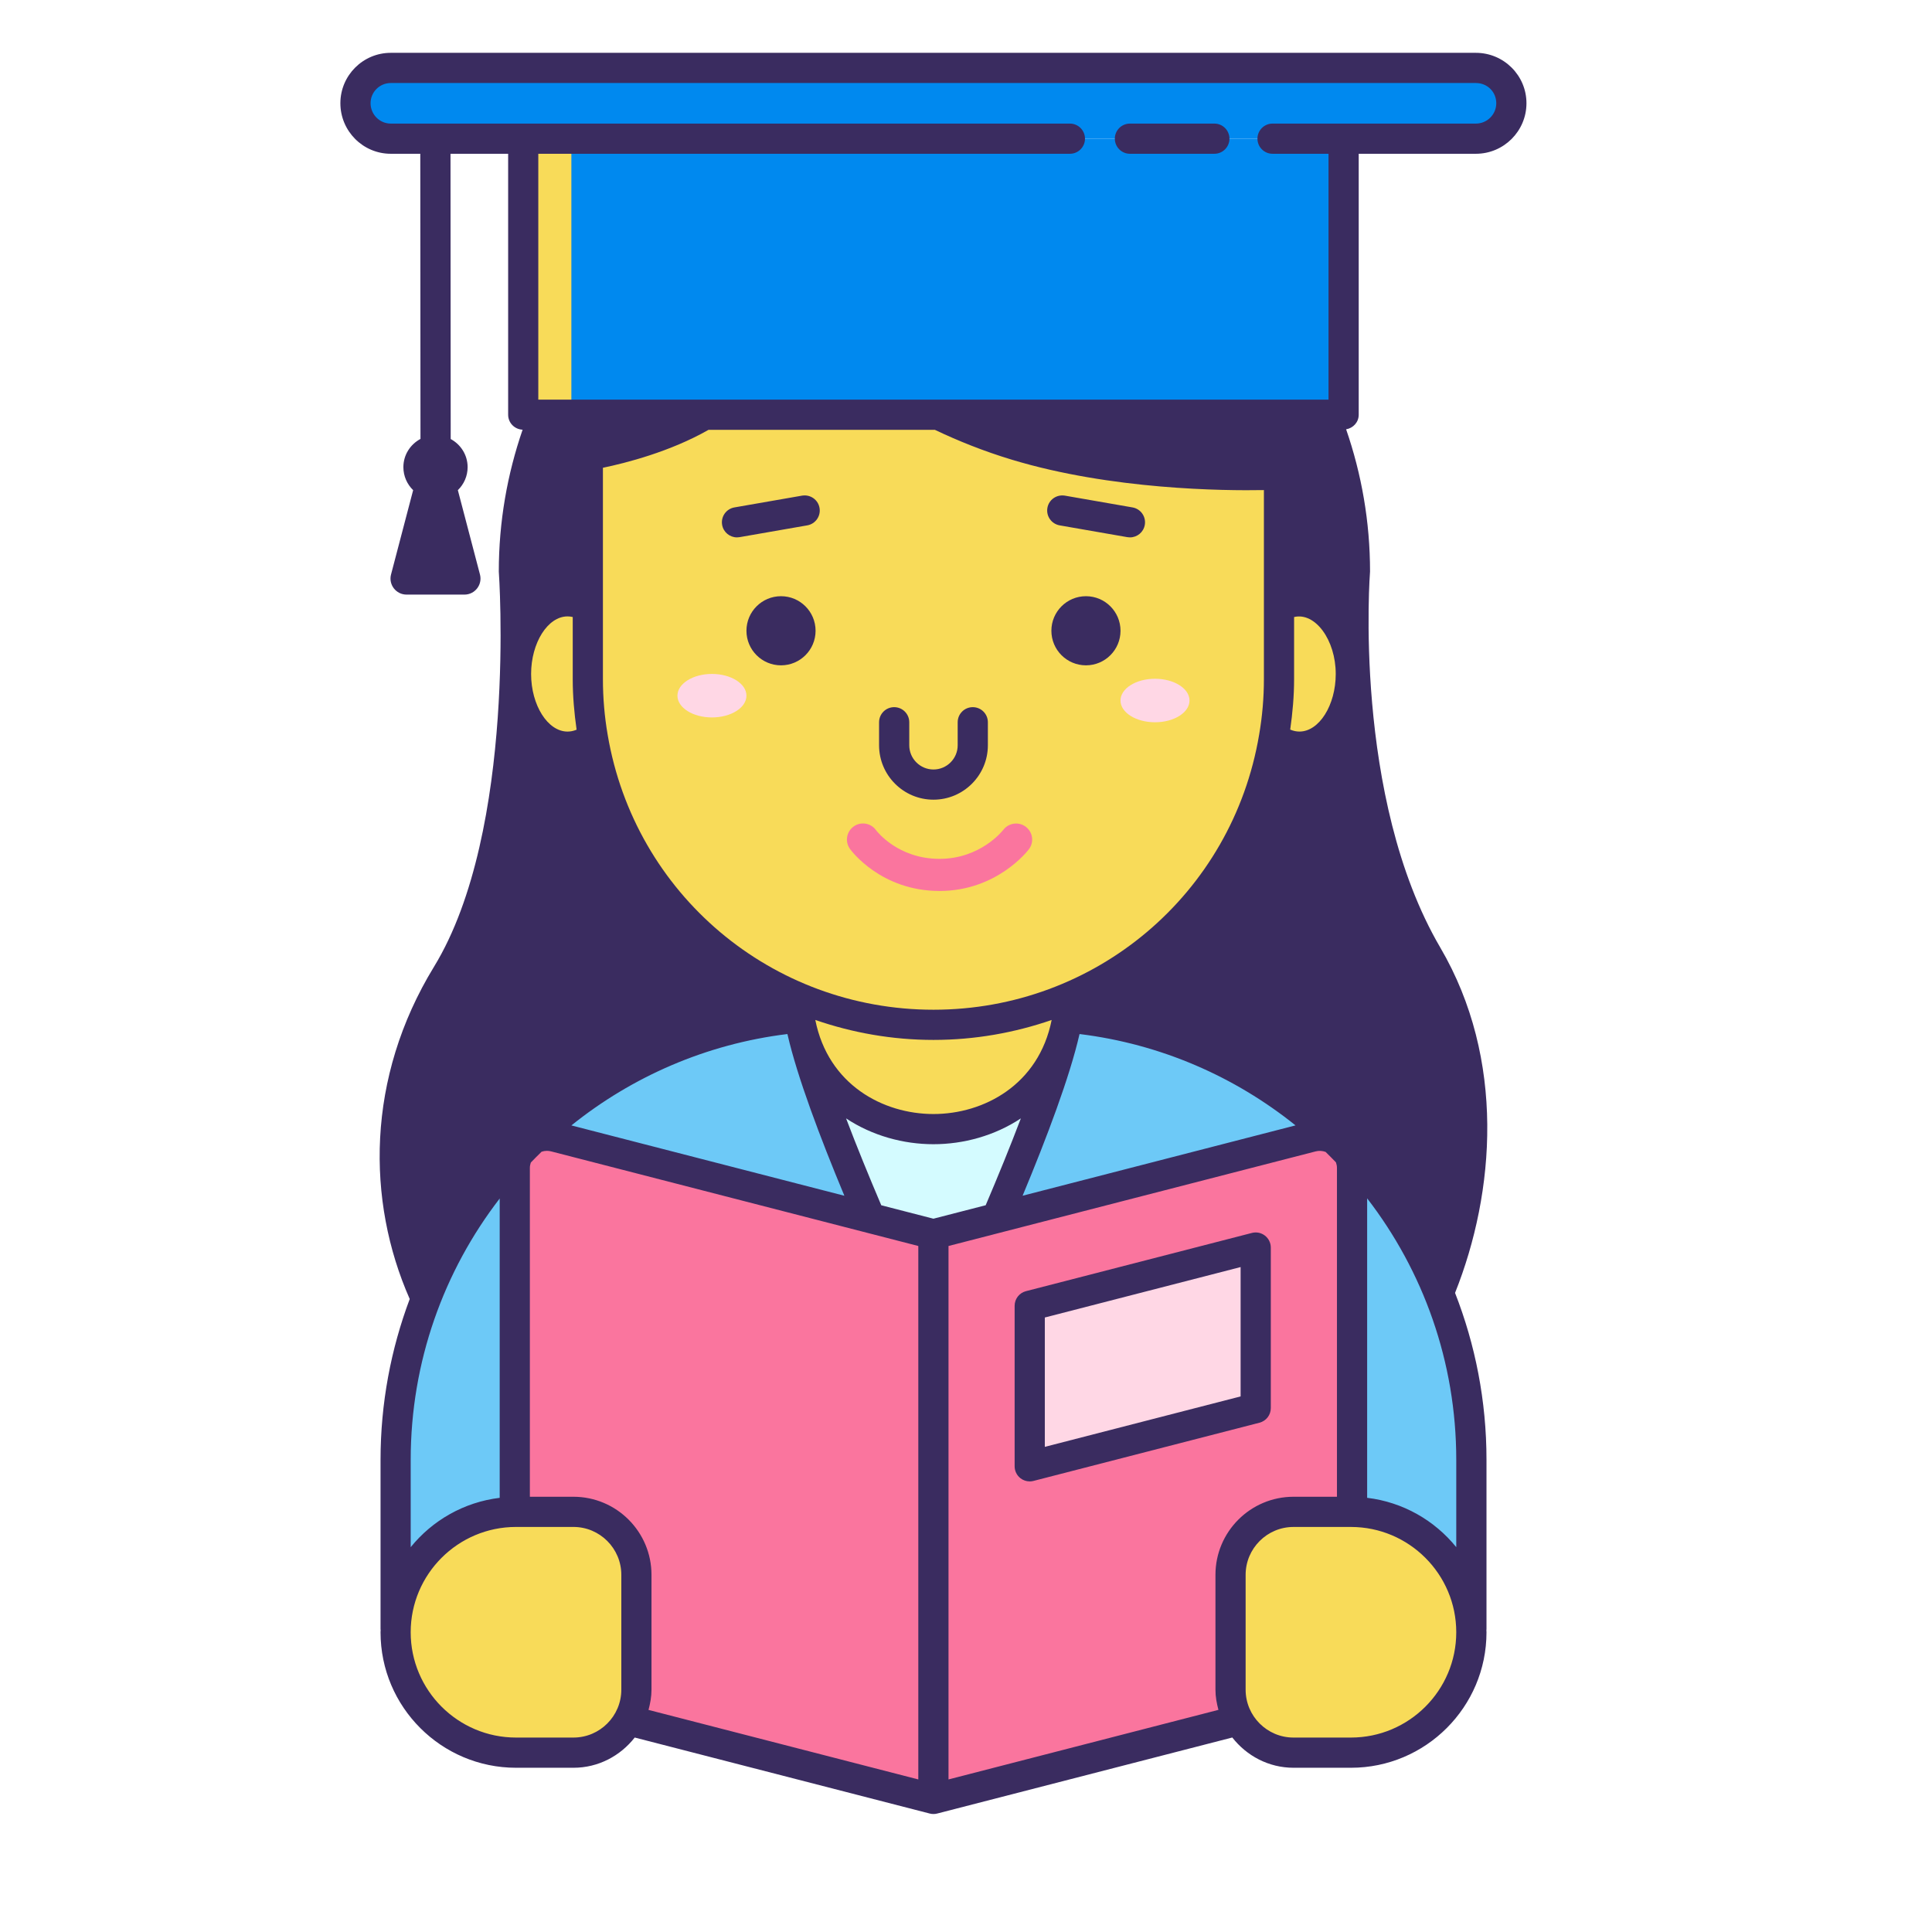 <svg id="Layer_1" enable-background="new 0 0 128 128" height="512" viewBox="0 0 128 128" width="512" xmlns="http://www.w3.org/2000/svg"><path d="m89.496 44.653c0 2.652-1.525 4.815-3.404 4.815-.615 0-1.195-.228-1.685-.626.216-1.252.33-2.538.33-3.847v-4.769c.41-.25.877-.387 1.355-.387 1.879-.001 3.404 2.15 3.404 4.814z" fill="#f8db59"/><path d="m39.274 48.853c-.49.387-1.059.615-1.673.615-1.878 0-3.415-2.163-3.415-4.815 0-2.664 1.537-4.815 3.415-4.815.478 0 .933.137 1.343.387v4.769c0 1.321.114 2.607.33 3.859z" fill="#f8db59"/><path d="m95.353 110.064h-67.016c-1.175 0-2.127-.952-2.127-2.127v-11.222c0-16.255 13.177-29.432 29.432-29.432h12.405c16.255 0 29.433 13.177 29.433 29.432v11.222c0 1.175-.952 2.127-2.127 2.127z" fill="#6dc9f7"/><path d="m61.841 81.775 4.2-1.082c2.341-5.451 4.789-11.77 4.789-14.36v-.275c-2.759 1.179-5.795 1.834-8.985 1.834-3.19 0-6.226-.656-8.985-1.834v.275c0 2.591 2.449 8.911 4.79 14.363z" fill="#d4fbff"/><path d="m61.845 67.892c-3.19 0-6.226-.656-8.985-1.834v.275c0 .276.028.594.08.948 1.482 10.035 16.327 10.035 17.81 0 .052-.355.08-.673.08-.948v-.275c-2.759 1.178-5.795 1.834-8.985 1.834z" fill="#f8db59"/><path d="m39.188 27.477c-.159.974-.244 2.02-.244 3.152v14.365c0 1.32.114 2.607.33 3.859 1.833 10.814 11.246 19.044 22.572 19.044 11.338 0 20.74-8.241 22.561-19.055.216-1.252.33-2.538.33-3.847v-14.366c0-1.114-.084-2.161-.238-3.152z" fill="#f8db59"/><ellipse cx="76.522" cy="46.411" fill="#ffd7e5" rx="2.286" ry="1.441"/><ellipse cx="47.168" cy="46.091" fill="#ffd7e5" rx="2.286" ry="1.441"/><path d="m62.249 59.029c-3.881 0-5.854-2.671-5.936-2.785-.344-.477-.236-1.141.24-1.485.473-.343 1.136-.238 1.48.234.064.085 1.459 1.908 4.215 1.908 2.698 0 4.168-1.849 4.229-1.928.359-.463 1.026-.549 1.489-.193.464.356.556 1.017.202 1.483-.083.114-2.136 2.766-5.919 2.766z" fill="#fa759e"/><path d="m34.664 9.188h54.354v18.289h-54.354z" fill="#0089ef"/><path d="m34.664 9.188h3.191v18.289h-3.191z" fill="#f8db59"/><path d="m100.131 6.838c0 1.293-1.045 2.35-2.35 2.35h-71.892c-1.293 0-2.338-1.057-2.338-2.35s1.045-2.338 2.338-2.338h71.892c1.306 0 2.35 1.045 2.35 2.338z" fill="#0089ef"/><path d="m36.764 75.313c-1.346-.347-2.658.67-2.658 2.06v22.795c.027 0 .054-.004.081-.004h3.805c2.304 0 4.172 1.868 4.172 4.172v7.61c0 .739-.209 1.423-.546 2.025l20.223 5.211v-37.407z" fill="#fa759e"/><path d="m81.526 111.946v-7.61c0-2.304 1.868-4.172 4.172-4.172h3.805c.025 0 .048.003.073.004v-22.795c0-1.39-1.312-2.407-2.658-2.06l-25.077 6.462v37.407l20.23-5.213c-.337-.601-.545-1.285-.545-2.023z" fill="#fa759e"/><path d="m34.187 116.118h3.805c2.304 0 4.172-1.868 4.172-4.172v-7.61c0-2.304-1.868-4.172-4.172-4.172h-3.805c-4.406 0-7.977 3.571-7.977 7.977 0 4.406 3.572 7.977 7.977 7.977z" fill="#f8db59"/><path d="m89.503 116.118h-3.805c-2.304 0-4.172-1.868-4.172-4.172v-7.61c0-2.304 1.868-4.172 4.172-4.172h3.805c4.406 0 7.977 3.571 7.977 7.977 0 4.406-3.571 7.977-7.977 7.977z" fill="#f8db59"/><path d="m68.223 97.148 14.971-3.858v-10.636l-14.971 3.858z" fill="#ffd7e5"/><g fill="#3a2c60"><circle cx="51.744" cy="41.79" r="2.29"/><path d="m71.947 39.5c-1.265 0-2.29 1.025-2.29 2.29s1.025 2.29 2.29 2.29 2.29-1.025 2.29-2.29-1.026-2.29-2.29-2.29z"/><path d="m61.845 52.981c1.987 0 3.604-1.617 3.604-3.604v-1.526c0-.552-.447-1-1-1s-1 .448-1 1v1.526c0 .884-.72 1.604-1.604 1.604s-1.604-.72-1.604-1.604v-1.526c0-.552-.447-1-1-1s-1 .448-1 1v1.526c0 1.988 1.617 3.604 3.604 3.604z"/><path d="m70.206 34.807 4.483.781c.059.01.116.015.173.015.478 0 .899-.342.984-.828.095-.544-.27-1.062-.813-1.157l-4.483-.781c-.551-.089-1.062.27-1.157.813-.095.544.269 1.061.813 1.157z"/><path d="m48.827 35.603c.057 0 .114-.005.173-.015l4.483-.781c.544-.095.908-.613.813-1.157-.095-.543-.605-.903-1.157-.813l-4.483.781c-.544.095-.908.613-.813 1.157.085.485.507.828.984.828z"/><path d="m90.018 27.477v-17.289h7.764c1.847 0 3.35-1.503 3.35-3.35 0-1.84-1.503-3.338-3.35-3.338h-71.893c-1.841 0-3.338 1.498-3.338 3.338 0 1.847 1.497 3.35 3.338 3.35h1.956l.013 18.892c-.671.358-1.133 1.056-1.133 1.87 0 .599.249 1.137.647 1.524l-1.465 5.587c-.177.674.332 1.333 1.029 1.333h3.834c.697 0 1.206-.659 1.029-1.333l-1.465-5.587c.398-.387.647-.925.647-1.524 0-.809-.457-1.504-1.121-1.863l-.013-18.898h3.819v17.289c0 .537.426.968.958.991-1.016 2.946-1.577 6.104-1.577 9.396 0 0 1.239 17.132-4.294 26.186-4.501 7.366-4.476 15.512-1.608 22.012-1.245 3.318-1.933 6.906-1.933 10.653v11.222c0 .02.007.039.007.059-.001.049-.007.096-.007.145 0 4.95 4.027 8.977 8.978 8.977h3.805c1.652 0 3.109-.793 4.057-2.003l19.542 5.035c.083.021.167.032.25.032s.167-.01.25-.032l19.549-5.037c.947 1.211 2.405 2.005 4.058 2.005h3.805c4.95 0 8.978-4.027 8.978-8.977 0-.049-.007-.096-.007-.145 0-.02.007-.038.007-.059v-11.223c0-3.9-.741-7.628-2.083-11.057 2.66-6.665 3.358-15.478-.98-22.883-5.833-9.958-4.652-24.912-4.652-24.912 0-3.3-.564-6.467-1.585-9.42.468-.079.834-.471.834-.966zm-19.135-17.289c.553 0 1-.448 1-1s-.447-1-1-1h-44.994c-.737 0-1.338-.605-1.338-1.35 0-.738.601-1.338 1.338-1.338h71.893c.757 0 1.35.588 1.35 1.338 0 .745-.605 1.35-1.35 1.35h-13.472c-.553 0-1 .448-1 1s.447 1 1 1h3.708v16.289h-52.354v-16.289zm-9.042 70.554-3.455-.89c-.824-1.937-1.63-3.905-2.331-5.756 1.742 1.155 3.808 1.711 5.789 1.711 1.982 0 4.048-.556 5.79-1.711-.701 1.851-1.506 3.818-2.33 5.754zm-24.24-39.904c.116 0 .23.014.344.041v4.116c0 1.123.099 2.242.256 3.346-.005.003-.018.007-.018.01-.19.078-.385.118-.582.118-1.309 0-2.414-1.747-2.414-3.815s1.105-3.816 2.414-3.816zm16.415 26.737c2.462.849 5.094 1.322 7.831 1.322 2.736 0 5.367-.473 7.828-1.321-.853 4.295-4.494 6.231-7.83 6.231s-6.976-1.937-7.829-6.232zm32.076-19.107c-.2 0-.4-.042-.594-.123 0-.003-.013-.006-.018-.01.158-1.105.257-2.223.257-3.341v-4.114c1.397-.332 2.759 1.516 2.759 3.773 0 2.068-1.1 3.815-2.404 3.815zm-24.155-19.991c1.521.723 3.218 1.411 5.111 1.982 6.589 1.992 14.044 2.059 16.689 2.01v12.525c0 1.231-.106 2.468-.316 3.681-1.777 10.559-10.851 18.222-21.574 18.222-10.72 0-19.798-7.659-21.587-18.214-.209-1.209-.315-2.45-.315-3.688v-14.004c1.505-.312 4.45-1.06 6.997-2.514zm-9.771 40.031c.004.015.009.028.013.043.638 2.787 2.159 6.82 3.763 10.671l-18.086-4.66c4.021-3.233 8.935-5.395 14.31-6.054zm19.347.037c.003-.013.008-.024.011-.037 5.374.659 10.287 2.82 14.308 6.052l-18.082 4.66c1.605-3.854 3.126-7.888 3.763-10.675zm-44.303 28.17c0-6.51 2.2-12.514 5.896-17.311v19.831c-2.373.287-4.463 1.499-5.896 3.269zm10.782 18.403h-3.805c-3.848 0-6.978-3.13-6.978-6.977s3.13-6.977 6.978-6.977h3.805c1.749 0 3.172 1.423 3.172 3.172v7.609c0 1.75-1.423 3.173-3.172 3.173zm0-15.954h-2.887v-21.791c0-.122.026-.239.063-.351.234-.243.471-.483.714-.718.112-.037.229-.058.348-.058.094 0 .189.012.283.036l24.327 6.268v35.342l-17.875-4.606c.116-.43.198-.874.198-1.34v-7.609c.001-2.853-2.319-5.173-5.171-5.173zm24.849 18.728v-35.342l24.327-6.268c.219-.057.445-.039.654.034.233.226.461.457.687.691.04.117.068.238.068.366v21.791h-2.878c-2.852 0-5.172 2.32-5.172 5.172v7.609c0 .466.082.909.198 1.338zm26.662-2.774h-3.805c-1.749 0-3.172-1.423-3.172-3.172v-7.609c0-1.749 1.423-3.172 3.172-3.172h3.805c3.848 0 6.978 3.13 6.978 6.977s-3.13 6.976-6.978 6.976zm6.978-12.614c-1.434-1.772-3.528-2.985-5.904-3.27v-19.84c3.7 4.798 5.904 10.807 5.904 17.322z"/><path d="m74.861 10.188h5.593c.553 0 1-.448 1-1s-.447-1-1-1h-5.593c-.553 0-1 .448-1 1s.448 1 1 1z"/><path d="m84.194 93.291v-10.637c0-.309-.143-.601-.388-.791-.244-.189-.561-.257-.862-.178l-14.972 3.858c-.441.114-.75.512-.75.968v10.636c0 .309.143.601.388.791.177.137.393.209.612.209.083 0 .167-.01.249-.032l14.972-3.857c.443-.113.751-.511.751-.967zm-2-.775-12.972 3.342v-8.57l12.972-3.342z"/></g></svg>
